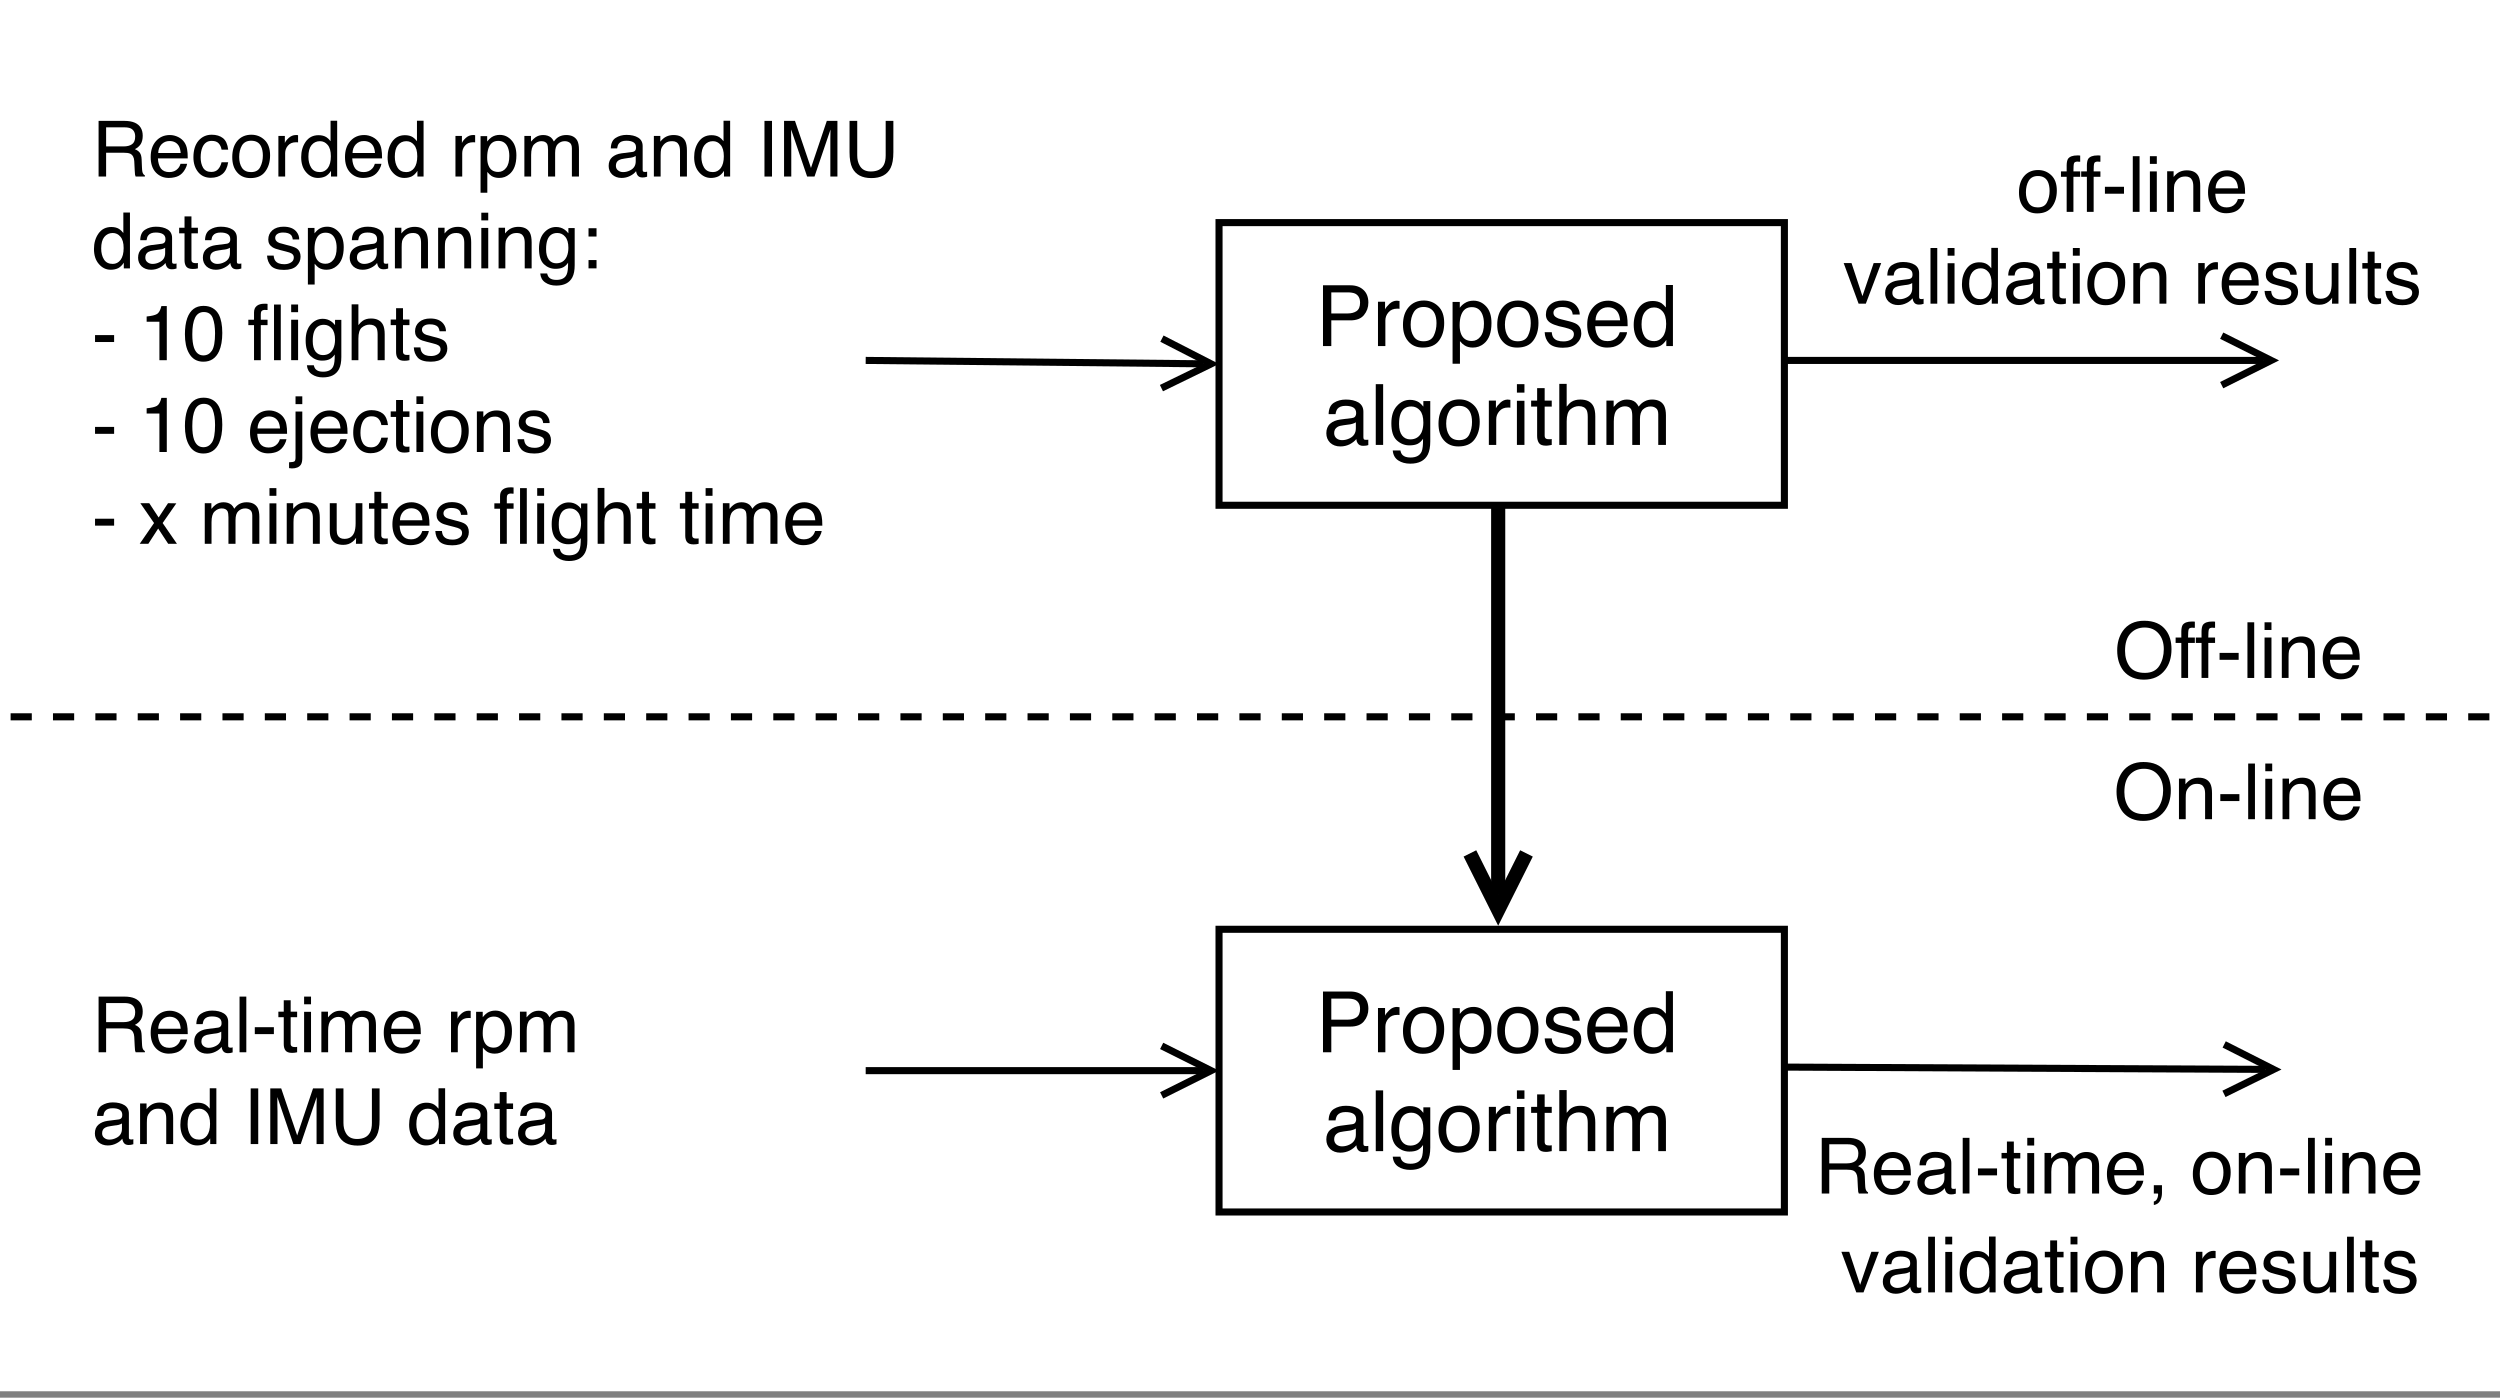 <?xml version="1.0" encoding="UTF-8"?>
<svg xmlns="http://www.w3.org/2000/svg" xmlns:xlink="http://www.w3.org/1999/xlink" width="254pt" height="142pt" viewBox="0 0 254 142" version="1.1">
<rect x="0" y="0" width="254" height="142" fill="#808080" stroke="none"/>
<defs>
<g>
<symbol overflow="visible" id="glyph0-0">
<path style="stroke:none;" d="M 0.25 0 L 0.25 -5.656 L 4.75 -5.656 L 4.75 0 Z M 4.031 -0.703 L 4.031 -4.953 L 0.969 -4.953 L 0.969 -0.703 Z M 4.031 -0.703 "/>
</symbol>
<symbol overflow="visible" id="glyph0-1">
<path style="stroke:none;" d="M 3.047 -5.812 C 4.047 -5.812 4.785 -5.488 5.266 -4.844 C 5.641 -4.344 5.828 -3.703 5.828 -2.922 C 5.828 -2.078 5.613 -1.379 5.188 -0.828 C 4.676 -0.16 3.957 0.172 3.031 0.172 C 2.156 0.172 1.469 -0.117 0.969 -0.703 C 0.531 -1.254 0.312 -1.953 0.312 -2.797 C 0.312 -3.566 0.5 -4.223 0.875 -4.766 C 1.363 -5.461 2.086 -5.812 3.047 -5.812 Z M 3.125 -0.516 C 3.801 -0.516 4.289 -0.754 4.594 -1.234 C 4.895 -1.723 5.047 -2.285 5.047 -2.922 C 5.047 -3.586 4.867 -4.117 4.516 -4.516 C 4.172 -4.922 3.695 -5.125 3.094 -5.125 C 2.508 -5.125 2.031 -4.922 1.656 -4.516 C 1.289 -4.117 1.109 -3.531 1.109 -2.75 C 1.109 -2.125 1.266 -1.594 1.578 -1.156 C 1.891 -0.727 2.406 -0.516 3.125 -0.516 Z M 3.062 -5.812 Z M 3.062 -5.812 "/>
</symbol>
<symbol overflow="visible" id="glyph0-2">
<path style="stroke:none;" d="M 0.516 -4.125 L 1.172 -4.125 L 1.172 -3.547 C 1.359 -3.785 1.562 -3.957 1.781 -4.062 C 2 -4.164 2.242 -4.219 2.516 -4.219 C 3.098 -4.219 3.492 -4.016 3.703 -3.609 C 3.816 -3.379 3.875 -3.055 3.875 -2.641 L 3.875 0 L 3.172 0 L 3.172 -2.594 C 3.172 -2.852 3.133 -3.055 3.062 -3.203 C 2.938 -3.461 2.711 -3.594 2.391 -3.594 C 2.223 -3.594 2.086 -3.578 1.984 -3.547 C 1.785 -3.484 1.617 -3.367 1.484 -3.203 C 1.367 -3.066 1.289 -2.926 1.25 -2.781 C 1.219 -2.633 1.203 -2.426 1.203 -2.156 L 1.203 0 L 0.516 0 Z M 2.141 -4.234 Z M 2.141 -4.234 "/>
</symbol>
<symbol overflow="visible" id="glyph0-3">
<path style="stroke:none;" d="M 0.328 -2.547 L 2.266 -2.547 L 2.266 -1.844 L 0.328 -1.844 Z M 0.328 -2.547 "/>
</symbol>
<symbol overflow="visible" id="glyph0-4">
<path style="stroke:none;" d="M 0.531 -5.656 L 1.219 -5.656 L 1.219 0 L 0.531 0 Z M 0.531 -5.656 "/>
</symbol>
<symbol overflow="visible" id="glyph0-5">
<path style="stroke:none;" d="M 0.516 -4.109 L 1.219 -4.109 L 1.219 0 L 0.516 0 Z M 0.516 -5.656 L 1.219 -5.656 L 1.219 -4.875 L 0.516 -4.875 Z M 0.516 -5.656 "/>
</symbol>
<symbol overflow="visible" id="glyph0-6">
<path style="stroke:none;" d="M 2.234 -4.219 C 2.523 -4.219 2.805 -4.148 3.078 -4.016 C 3.348 -3.879 3.555 -3.703 3.703 -3.484 C 3.848 -3.273 3.941 -3.031 3.984 -2.75 C 4.023 -2.562 4.047 -2.258 4.047 -1.844 L 1.016 -1.844 C 1.035 -1.426 1.133 -1.086 1.312 -0.828 C 1.5 -0.578 1.785 -0.453 2.172 -0.453 C 2.535 -0.453 2.828 -0.57 3.047 -0.812 C 3.172 -0.945 3.258 -1.109 3.312 -1.297 L 3.984 -1.297 C 3.961 -1.141 3.898 -0.969 3.797 -0.781 C 3.703 -0.602 3.594 -0.453 3.469 -0.328 C 3.258 -0.117 3 0.016 2.688 0.078 C 2.52 0.117 2.332 0.141 2.125 0.141 C 1.602 0.141 1.164 -0.039 0.812 -0.406 C 0.457 -0.781 0.281 -1.305 0.281 -1.984 C 0.281 -2.648 0.457 -3.188 0.812 -3.594 C 1.176 -4.008 1.648 -4.219 2.234 -4.219 Z M 3.328 -2.391 C 3.305 -2.691 3.242 -2.93 3.141 -3.109 C 2.941 -3.441 2.625 -3.609 2.188 -3.609 C 1.863 -3.609 1.594 -3.492 1.375 -3.266 C 1.164 -3.035 1.055 -2.742 1.047 -2.391 Z M 2.156 -4.234 Z M 2.156 -4.234 "/>
</symbol>
<symbol overflow="visible" id="glyph0-7">
<path style="stroke:none;" d="M 0.688 -4.75 C 0.695 -5.039 0.742 -5.254 0.828 -5.391 C 0.992 -5.617 1.305 -5.734 1.766 -5.734 C 1.805 -5.734 1.848 -5.734 1.891 -5.734 C 1.941 -5.734 2 -5.727 2.062 -5.719 L 2.062 -5.094 C 1.988 -5.094 1.938 -5.094 1.906 -5.094 C 1.875 -5.102 1.844 -5.109 1.812 -5.109 C 1.602 -5.109 1.477 -5.051 1.438 -4.938 C 1.395 -4.832 1.375 -4.555 1.375 -4.109 L 2.062 -4.109 L 2.062 -3.562 L 1.375 -3.562 L 1.375 0 L 0.688 0 L 0.688 -3.562 L 0.109 -3.562 L 0.109 -4.109 L 0.688 -4.109 Z M 0.688 -4.75 "/>
</symbol>
<symbol overflow="visible" id="glyph0-8">
<path style="stroke:none;" d="M 3.234 -3.062 C 3.586 -3.062 3.867 -3.133 4.078 -3.281 C 4.297 -3.426 4.406 -3.688 4.406 -4.062 C 4.406 -4.469 4.254 -4.742 3.953 -4.891 C 3.797 -4.961 3.586 -5 3.328 -5 L 1.453 -5 L 1.453 -3.062 Z M 0.688 -5.656 L 3.312 -5.656 C 3.738 -5.656 4.094 -5.594 4.375 -5.469 C 4.906 -5.227 5.172 -4.785 5.172 -4.141 C 5.172 -3.797 5.102 -3.516 4.969 -3.297 C 4.832 -3.086 4.633 -2.914 4.375 -2.781 C 4.602 -2.688 4.77 -2.566 4.875 -2.422 C 4.988 -2.273 5.051 -2.039 5.062 -1.719 L 5.094 -0.953 C 5.102 -0.734 5.117 -0.57 5.141 -0.469 C 5.191 -0.289 5.273 -0.176 5.391 -0.125 L 5.391 0 L 4.453 0 C 4.43 -0.051 4.41 -0.113 4.391 -0.188 C 4.379 -0.258 4.367 -0.41 4.359 -0.641 L 4.312 -1.578 C 4.289 -1.953 4.148 -2.203 3.891 -2.328 C 3.742 -2.391 3.516 -2.422 3.203 -2.422 L 1.453 -2.422 L 1.453 0 L 0.688 0 Z M 0.688 -5.656 "/>
</symbol>
<symbol overflow="visible" id="glyph0-9">
<path style="stroke:none;" d="M 2.094 -4.25 C 2.562 -4.25 2.941 -4.133 3.234 -3.906 C 3.523 -3.676 3.703 -3.285 3.766 -2.734 L 3.094 -2.734 C 3.051 -2.992 2.953 -3.207 2.797 -3.375 C 2.648 -3.539 2.414 -3.625 2.094 -3.625 C 1.656 -3.625 1.344 -3.41 1.156 -2.984 C 1.031 -2.703 0.969 -2.352 0.969 -1.938 C 0.969 -1.531 1.051 -1.18 1.219 -0.891 C 1.395 -0.609 1.672 -0.469 2.047 -0.469 C 2.336 -0.469 2.566 -0.555 2.734 -0.734 C 2.898 -0.91 3.02 -1.148 3.094 -1.453 L 3.766 -1.453 C 3.68 -0.91 3.484 -0.508 3.172 -0.25 C 2.867 0 2.477 0.125 2 0.125 C 1.457 0.125 1.023 -0.07 0.703 -0.469 C 0.391 -0.863 0.234 -1.359 0.234 -1.953 C 0.234 -2.672 0.406 -3.234 0.75 -3.641 C 1.102 -4.047 1.551 -4.25 2.094 -4.25 Z M 1.984 -4.234 Z M 1.984 -4.234 "/>
</symbol>
<symbol overflow="visible" id="glyph0-10">
<path style="stroke:none;" d="M 2.141 -0.453 C 2.598 -0.453 2.91 -0.625 3.078 -0.969 C 3.254 -1.312 3.344 -1.695 3.344 -2.125 C 3.344 -2.508 3.281 -2.828 3.156 -3.078 C 2.969 -3.453 2.633 -3.641 2.156 -3.641 C 1.727 -3.641 1.414 -3.477 1.219 -3.156 C 1.031 -2.832 0.938 -2.441 0.938 -1.984 C 0.938 -1.547 1.031 -1.18 1.219 -0.891 C 1.414 -0.598 1.723 -0.453 2.141 -0.453 Z M 2.172 -4.25 C 2.703 -4.25 3.148 -4.07 3.516 -3.719 C 3.891 -3.363 4.078 -2.844 4.078 -2.156 C 4.078 -1.488 3.91 -0.938 3.578 -0.5 C 3.254 -0.062 2.754 0.156 2.078 0.156 C 1.516 0.156 1.066 -0.035 0.734 -0.422 C 0.398 -0.805 0.234 -1.32 0.234 -1.969 C 0.234 -2.664 0.406 -3.219 0.75 -3.625 C 1.102 -4.039 1.578 -4.25 2.172 -4.25 Z M 2.156 -4.234 Z M 2.156 -4.234 "/>
</symbol>
<symbol overflow="visible" id="glyph0-11">
<path style="stroke:none;" d="M 0.531 -4.125 L 1.188 -4.125 L 1.188 -3.406 C 1.238 -3.551 1.367 -3.723 1.578 -3.922 C 1.797 -4.117 2.039 -4.219 2.312 -4.219 C 2.32 -4.219 2.344 -4.219 2.375 -4.219 C 2.406 -4.219 2.457 -4.211 2.531 -4.203 L 2.531 -3.469 C 2.488 -3.477 2.453 -3.484 2.422 -3.484 C 2.391 -3.484 2.352 -3.484 2.312 -3.484 C 1.957 -3.484 1.688 -3.367 1.5 -3.141 C 1.312 -2.922 1.219 -2.664 1.219 -2.375 L 1.219 0 L 0.531 0 Z M 0.531 -4.125 "/>
</symbol>
<symbol overflow="visible" id="glyph0-12">
<path style="stroke:none;" d="M 0.953 -2.016 C 0.953 -1.578 1.047 -1.207 1.234 -0.906 C 1.422 -0.602 1.719 -0.453 2.125 -0.453 C 2.445 -0.453 2.711 -0.586 2.922 -0.859 C 3.129 -1.141 3.234 -1.539 3.234 -2.062 C 3.234 -2.582 3.125 -2.969 2.906 -3.219 C 2.695 -3.469 2.438 -3.594 2.125 -3.594 C 1.77 -3.594 1.484 -3.457 1.266 -3.188 C 1.055 -2.926 0.953 -2.535 0.953 -2.016 Z M 1.984 -4.203 C 2.305 -4.203 2.57 -4.133 2.781 -4 C 2.906 -3.926 3.047 -3.789 3.203 -3.594 L 3.203 -5.672 L 3.875 -5.672 L 3.875 0 L 3.25 0 L 3.25 -0.578 C 3.082 -0.316 2.891 -0.129 2.672 -0.016 C 2.453 0.086 2.203 0.141 1.922 0.141 C 1.453 0.141 1.051 -0.051 0.719 -0.438 C 0.383 -0.82 0.219 -1.332 0.219 -1.969 C 0.219 -2.57 0.367 -3.094 0.672 -3.531 C 0.984 -3.977 1.422 -4.203 1.984 -4.203 Z M 1.984 -4.203 "/>
</symbol>
<symbol overflow="visible" id="glyph0-13">
<path style="stroke:none;" d=""/>
</symbol>
<symbol overflow="visible" id="glyph0-14">
<path style="stroke:none;" d="M 2.25 -0.469 C 2.57 -0.469 2.836 -0.602 3.047 -0.875 C 3.266 -1.145 3.375 -1.551 3.375 -2.094 C 3.375 -2.414 3.328 -2.695 3.234 -2.938 C 3.055 -3.395 2.727 -3.625 2.25 -3.625 C 1.77 -3.625 1.441 -3.379 1.266 -2.891 C 1.172 -2.641 1.125 -2.316 1.125 -1.922 C 1.125 -1.598 1.172 -1.328 1.266 -1.109 C 1.441 -0.68 1.77 -0.469 2.25 -0.469 Z M 0.453 -4.109 L 1.125 -4.109 L 1.125 -3.562 C 1.27 -3.75 1.422 -3.895 1.578 -4 C 1.816 -4.156 2.094 -4.234 2.406 -4.234 C 2.875 -4.234 3.27 -4.051 3.594 -3.688 C 3.926 -3.332 4.094 -2.82 4.094 -2.156 C 4.094 -1.258 3.852 -0.617 3.375 -0.234 C 3.082 0.016 2.738 0.141 2.344 0.141 C 2.031 0.141 1.77 0.07 1.562 -0.062 C 1.438 -0.145 1.297 -0.281 1.141 -0.469 L 1.141 1.641 L 0.453 1.641 Z M 0.453 -4.109 "/>
</symbol>
<symbol overflow="visible" id="glyph0-15">
<path style="stroke:none;" d="M 0.516 -4.125 L 1.188 -4.125 L 1.188 -3.547 C 1.352 -3.742 1.504 -3.891 1.641 -3.984 C 1.867 -4.141 2.129 -4.219 2.422 -4.219 C 2.742 -4.219 3.008 -4.133 3.219 -3.969 C 3.32 -3.883 3.422 -3.75 3.516 -3.562 C 3.672 -3.789 3.852 -3.957 4.062 -4.062 C 4.27 -4.164 4.504 -4.219 4.766 -4.219 C 5.316 -4.219 5.695 -4.02 5.906 -3.625 C 6.008 -3.406 6.062 -3.113 6.062 -2.75 L 6.062 0 L 5.344 0 L 5.344 -2.859 C 5.344 -3.141 5.27 -3.332 5.125 -3.438 C 4.988 -3.539 4.82 -3.594 4.625 -3.594 C 4.352 -3.594 4.117 -3.5 3.922 -3.312 C 3.734 -3.133 3.641 -2.832 3.641 -2.406 L 3.641 0 L 2.922 0 L 2.922 -2.688 C 2.922 -2.969 2.891 -3.176 2.828 -3.312 C 2.723 -3.5 2.523 -3.594 2.234 -3.594 C 1.973 -3.594 1.734 -3.488 1.516 -3.281 C 1.305 -3.082 1.203 -2.719 1.203 -2.188 L 1.203 0 L 0.516 0 Z M 0.516 -4.125 "/>
</symbol>
<symbol overflow="visible" id="glyph0-16">
<path style="stroke:none;" d="M 1.047 -1.094 C 1.047 -0.895 1.117 -0.738 1.266 -0.625 C 1.41 -0.508 1.582 -0.453 1.781 -0.453 C 2.02 -0.453 2.254 -0.508 2.484 -0.625 C 2.867 -0.812 3.062 -1.117 3.062 -1.547 L 3.062 -2.094 C 2.977 -2.039 2.867 -1.992 2.734 -1.953 C 2.598 -1.922 2.469 -1.898 2.344 -1.891 L 1.922 -1.828 C 1.672 -1.797 1.484 -1.742 1.359 -1.672 C 1.148 -1.555 1.047 -1.363 1.047 -1.094 Z M 2.719 -2.5 C 2.875 -2.52 2.984 -2.586 3.047 -2.703 C 3.078 -2.766 3.094 -2.852 3.094 -2.969 C 3.094 -3.207 3.004 -3.379 2.828 -3.484 C 2.66 -3.586 2.422 -3.641 2.109 -3.641 C 1.742 -3.641 1.488 -3.539 1.344 -3.344 C 1.258 -3.238 1.203 -3.078 1.172 -2.859 L 0.531 -2.859 C 0.539 -3.367 0.703 -3.723 1.016 -3.922 C 1.336 -4.129 1.707 -4.234 2.125 -4.234 C 2.613 -4.234 3.008 -4.141 3.312 -3.953 C 3.613 -3.766 3.766 -3.477 3.766 -3.094 L 3.766 -0.703 C 3.766 -0.629 3.773 -0.57 3.797 -0.531 C 3.828 -0.488 3.891 -0.469 3.984 -0.469 C 4.016 -0.469 4.051 -0.469 4.094 -0.469 C 4.133 -0.477 4.176 -0.488 4.219 -0.5 L 4.219 0.016 C 4.113 0.047 4.031 0.066 3.969 0.078 C 3.914 0.086 3.836 0.094 3.734 0.094 C 3.492 0.094 3.32 0.004 3.219 -0.172 C 3.164 -0.254 3.125 -0.379 3.094 -0.547 C 2.957 -0.359 2.754 -0.195 2.484 -0.062 C 2.223 0.07 1.938 0.141 1.625 0.141 C 1.238 0.141 0.922 0.023 0.672 -0.203 C 0.43 -0.441 0.312 -0.734 0.312 -1.078 C 0.312 -1.461 0.43 -1.758 0.672 -1.969 C 0.91 -2.176 1.223 -2.305 1.609 -2.359 Z M 2.141 -4.234 Z M 2.141 -4.234 "/>
</symbol>
<symbol overflow="visible" id="glyph0-17">
<path style="stroke:none;" d="M 0.781 -5.656 L 1.547 -5.656 L 1.547 0 L 0.781 0 Z M 0.781 -5.656 "/>
</symbol>
<symbol overflow="visible" id="glyph0-18">
<path style="stroke:none;" d="M 0.578 -5.656 L 1.688 -5.656 L 3.312 -0.875 L 4.922 -5.656 L 6 -5.656 L 6 0 L 5.281 0 L 5.281 -3.344 C 5.281 -3.457 5.281 -3.645 5.281 -3.906 C 5.289 -4.176 5.297 -4.469 5.297 -4.781 L 3.672 0 L 2.922 0 L 1.297 -4.781 L 1.297 -4.594 C 1.297 -4.457 1.297 -4.25 1.297 -3.969 C 1.305 -3.688 1.312 -3.477 1.312 -3.344 L 1.312 0 L 0.578 0 Z M 0.578 -5.656 "/>
</symbol>
<symbol overflow="visible" id="glyph0-19">
<path style="stroke:none;" d="M 1.438 -5.656 L 1.438 -2.156 C 1.438 -1.75 1.516 -1.41 1.672 -1.141 C 1.891 -0.723 2.27 -0.516 2.812 -0.516 C 3.469 -0.516 3.91 -0.738 4.141 -1.188 C 4.266 -1.426 4.328 -1.75 4.328 -2.156 L 4.328 -5.656 L 5.109 -5.656 L 5.109 -2.484 C 5.109 -1.785 5.016 -1.25 4.828 -0.875 C 4.484 -0.188 3.832 0.156 2.875 0.156 C 1.926 0.156 1.281 -0.188 0.938 -0.875 C 0.75 -1.25 0.656 -1.785 0.656 -2.484 L 0.656 -5.656 Z M 2.891 -5.656 Z M 2.891 -5.656 "/>
</symbol>
<symbol overflow="visible" id="glyph0-20">
<path style="stroke:none;" d="M 0.641 -5.281 L 1.344 -5.281 L 1.344 -4.125 L 2 -4.125 L 2 -3.562 L 1.344 -3.562 L 1.344 -0.859 C 1.344 -0.723 1.395 -0.629 1.5 -0.578 C 1.551 -0.547 1.641 -0.531 1.766 -0.531 C 1.797 -0.531 1.832 -0.531 1.875 -0.531 C 1.914 -0.539 1.957 -0.547 2 -0.547 L 2 0 C 1.926 0.02 1.844 0.035 1.75 0.047 C 1.664 0.055 1.578 0.062 1.484 0.062 C 1.16 0.062 0.938 -0.02 0.812 -0.188 C 0.695 -0.352 0.641 -0.566 0.641 -0.828 L 0.641 -3.562 L 0.094 -3.562 L 0.094 -4.125 L 0.641 -4.125 Z M 0.641 -5.281 "/>
</symbol>
<symbol overflow="visible" id="glyph0-21">
<path style="stroke:none;" d="M 0.922 -1.297 C 0.941 -1.066 1 -0.891 1.094 -0.766 C 1.27 -0.535 1.57 -0.422 2 -0.422 C 2.258 -0.422 2.484 -0.477 2.672 -0.594 C 2.867 -0.707 2.969 -0.879 2.969 -1.109 C 2.969 -1.285 2.891 -1.422 2.734 -1.516 C 2.641 -1.578 2.441 -1.645 2.141 -1.719 L 1.594 -1.859 C 1.238 -1.941 0.977 -2.035 0.812 -2.141 C 0.52 -2.328 0.375 -2.586 0.375 -2.922 C 0.375 -3.316 0.516 -3.633 0.797 -3.875 C 1.078 -4.113 1.453 -4.234 1.922 -4.234 C 2.547 -4.234 2.992 -4.051 3.266 -3.688 C 3.441 -3.457 3.523 -3.207 3.516 -2.938 L 2.859 -2.938 C 2.848 -3.094 2.797 -3.238 2.703 -3.375 C 2.547 -3.551 2.27 -3.641 1.875 -3.641 C 1.613 -3.641 1.414 -3.586 1.281 -3.484 C 1.145 -3.391 1.078 -3.258 1.078 -3.094 C 1.078 -2.914 1.164 -2.77 1.344 -2.656 C 1.445 -2.594 1.598 -2.539 1.797 -2.5 L 2.25 -2.375 C 2.75 -2.258 3.082 -2.145 3.25 -2.031 C 3.52 -1.852 3.656 -1.57 3.656 -1.188 C 3.656 -0.82 3.516 -0.504 3.234 -0.234 C 2.961 0.023 2.539 0.156 1.969 0.156 C 1.352 0.156 0.914 0.02 0.656 -0.25 C 0.406 -0.531 0.27 -0.879 0.25 -1.297 Z M 1.953 -4.234 Z M 1.953 -4.234 "/>
</symbol>
<symbol overflow="visible" id="glyph0-22">
<path style="stroke:none;" d="M 1.969 -4.203 C 2.289 -4.203 2.57 -4.117 2.812 -3.953 C 2.945 -3.867 3.082 -3.738 3.219 -3.562 L 3.219 -4.094 L 3.859 -4.094 L 3.859 -0.328 C 3.859 0.191 3.781 0.602 3.625 0.906 C 3.332 1.469 2.785 1.75 1.984 1.75 C 1.547 1.75 1.176 1.645 0.875 1.438 C 0.57 1.238 0.398 0.93 0.359 0.516 L 1.062 0.516 C 1.102 0.703 1.172 0.844 1.266 0.938 C 1.422 1.094 1.664 1.172 2 1.172 C 2.539 1.172 2.891 0.984 3.047 0.609 C 3.148 0.391 3.195 -0.004 3.188 -0.578 C 3.051 -0.367 2.883 -0.211 2.688 -0.109 C 2.488 -0.004 2.227 0.047 1.906 0.047 C 1.457 0.047 1.066 -0.109 0.734 -0.422 C 0.398 -0.742 0.234 -1.27 0.234 -2 C 0.234 -2.688 0.398 -3.223 0.734 -3.609 C 1.078 -4.004 1.488 -4.203 1.969 -4.203 Z M 3.219 -2.078 C 3.219 -2.586 3.109 -2.969 2.891 -3.219 C 2.68 -3.469 2.414 -3.594 2.094 -3.594 C 1.602 -3.594 1.27 -3.363 1.094 -2.906 C 1 -2.656 0.953 -2.332 0.953 -1.938 C 0.953 -1.477 1.047 -1.125 1.234 -0.875 C 1.422 -0.633 1.672 -0.516 1.984 -0.516 C 2.484 -0.516 2.836 -0.738 3.047 -1.188 C 3.16 -1.445 3.219 -1.742 3.219 -2.078 Z M 2.047 -4.234 Z M 2.047 -4.234 "/>
</symbol>
<symbol overflow="visible" id="glyph0-23">
<path style="stroke:none;" d="M 0.875 -4.078 L 1.688 -4.078 L 1.688 -3.234 L 0.875 -3.234 Z M 0.875 -0.844 L 1.688 -0.844 L 1.688 0 L 0.875 0 Z M 0.875 -0.844 "/>
</symbol>
<symbol overflow="visible" id="glyph0-24">
<path style="stroke:none;" d="M 0.75 -3.906 L 0.75 -4.438 C 1.25 -4.488 1.598 -4.57 1.797 -4.688 C 1.992 -4.801 2.145 -5.07 2.25 -5.5 L 2.797 -5.5 L 2.797 0 L 2.047 0 L 2.047 -3.906 Z M 0.75 -3.906 "/>
</symbol>
<symbol overflow="visible" id="glyph0-25">
<path style="stroke:none;" d="M 2.141 -5.516 C 2.848 -5.516 3.363 -5.223 3.688 -4.641 C 3.926 -4.18 4.047 -3.555 4.047 -2.766 C 4.047 -2.016 3.938 -1.395 3.719 -0.906 C 3.395 -0.195 2.863 0.156 2.125 0.156 C 1.469 0.156 0.977 -0.133 0.656 -0.719 C 0.383 -1.195 0.25 -1.836 0.25 -2.641 C 0.25 -3.273 0.328 -3.816 0.484 -4.266 C 0.785 -5.098 1.336 -5.516 2.141 -5.516 Z M 2.125 -0.484 C 2.488 -0.484 2.773 -0.641 2.984 -0.953 C 3.203 -1.273 3.312 -1.867 3.312 -2.734 C 3.312 -3.359 3.234 -3.875 3.078 -4.281 C 2.922 -4.688 2.617 -4.891 2.172 -4.891 C 1.766 -4.891 1.469 -4.695 1.281 -4.312 C 1.094 -3.926 1 -3.363 1 -2.625 C 1 -2.062 1.055 -1.609 1.172 -1.266 C 1.359 -0.742 1.676 -0.484 2.125 -0.484 Z M 2.125 -0.484 "/>
</symbol>
<symbol overflow="visible" id="glyph0-26">
<path style="stroke:none;" d="M 3.406 0 L 2.719 0 L 2.719 -5.656 L 3.406 -5.656 Z M 1.375 0 L 0.688 0 L 0.688 -3.562 L 0.109 -3.562 L 0.109 -4.109 L 0.688 -4.109 L 0.688 -4.844 C 0.688 -5.145 0.781 -5.367 0.969 -5.516 C 1.156 -5.66 1.406 -5.734 1.719 -5.734 C 1.781 -5.734 1.836 -5.734 1.891 -5.734 C 1.941 -5.734 2 -5.727 2.062 -5.719 L 2.062 -5.094 C 1.988 -5.094 1.938 -5.094 1.906 -5.094 C 1.875 -5.102 1.844 -5.109 1.812 -5.109 C 1.613 -5.109 1.484 -5.051 1.422 -4.938 C 1.391 -4.875 1.375 -4.77 1.375 -4.625 L 1.375 -4.109 L 2.062 -4.109 L 2.062 -3.562 L 1.375 -3.562 Z M 1.375 0 "/>
</symbol>
<symbol overflow="visible" id="glyph0-27">
<path style="stroke:none;" d="M 0.516 -5.672 L 1.203 -5.672 L 1.203 -3.562 C 1.367 -3.77 1.516 -3.914 1.641 -4 C 1.867 -4.156 2.148 -4.234 2.484 -4.234 C 3.078 -4.234 3.484 -4.02 3.703 -3.594 C 3.816 -3.363 3.875 -3.047 3.875 -2.641 L 3.875 0 L 3.156 0 L 3.156 -2.594 C 3.156 -2.906 3.117 -3.129 3.047 -3.266 C 2.922 -3.492 2.68 -3.609 2.328 -3.609 C 2.047 -3.609 1.785 -3.508 1.547 -3.312 C 1.316 -3.113 1.203 -2.738 1.203 -2.188 L 1.203 0 L 0.516 0 Z M 0.516 -5.672 "/>
</symbol>
<symbol overflow="visible" id="glyph0-28">
<path style="stroke:none;" d="M 1.203 -4.859 L 0.516 -4.859 L 0.516 -5.656 L 1.203 -5.656 Z M -0.141 1.047 C 0.16 1.035 0.344 1.004 0.406 0.953 C 0.477 0.91 0.516 0.773 0.516 0.547 L 0.516 -4.109 L 1.203 -4.109 L 1.203 0.609 C 1.203 0.91 1.156 1.133 1.062 1.281 C 0.895 1.539 0.586 1.672 0.141 1.672 C 0.098 1.672 0.055 1.664 0.016 1.656 C -0.016 1.656 -0.066 1.648 -0.141 1.641 Z M -0.141 1.047 "/>
</symbol>
<symbol overflow="visible" id="glyph0-29">
<path style="stroke:none;" d="M 0.109 -4.125 L 1.016 -4.125 L 1.969 -2.672 L 2.922 -4.125 L 3.766 -4.109 L 2.375 -2.109 L 3.828 0 L 2.938 0 L 1.922 -1.547 L 0.922 0 L 0.047 0 L 1.5 -2.109 Z M 0.109 -4.125 "/>
</symbol>
<symbol overflow="visible" id="glyph0-30">
<path style="stroke:none;" d="M 1.203 -4.125 L 1.203 -1.391 C 1.203 -1.18 1.234 -1.008 1.297 -0.875 C 1.422 -0.625 1.648 -0.5 1.984 -0.5 C 2.473 -0.5 2.805 -0.711 2.984 -1.141 C 3.078 -1.379 3.125 -1.695 3.125 -2.094 L 3.125 -4.125 L 3.812 -4.125 L 3.812 0 L 3.156 0 L 3.172 -0.609 C 3.078 -0.453 2.961 -0.32 2.828 -0.219 C 2.566 0 2.25 0.109 1.875 0.109 C 1.281 0.109 0.879 -0.086 0.672 -0.484 C 0.555 -0.691 0.5 -0.973 0.5 -1.328 L 0.5 -4.125 Z M 2.156 -4.234 Z M 2.156 -4.234 "/>
</symbol>
<symbol overflow="visible" id="glyph0-31">
<path style="stroke:none;" d="M 0.844 -4.125 L 1.953 -0.766 L 3.094 -4.125 L 3.859 -4.125 L 2.297 0 L 1.562 0 L 0.047 -4.125 Z M 0.844 -4.125 "/>
</symbol>
<symbol overflow="visible" id="glyph0-32">
<path style="stroke:none;" d="M 0.656 0.812 C 0.832 0.781 0.957 0.656 1.031 0.438 C 1.07 0.32 1.094 0.207 1.094 0.094 C 1.094 0.07 1.086 0.055 1.078 0.047 C 1.078 0.035 1.078 0.02 1.078 0 L 0.656 0 L 0.656 -0.844 L 1.484 -0.844 L 1.484 -0.062 C 1.484 0.238 1.422 0.504 1.297 0.734 C 1.172 0.973 0.957 1.117 0.656 1.172 Z M 0.656 0.812 "/>
</symbol>
<symbol overflow="visible" id="glyph1-0">
<path style="stroke:none;" d="M 0.281 0 L 0.281 -6.172 L 5.172 -6.172 L 5.172 0 Z M 4.406 -0.781 L 4.406 -5.406 L 1.047 -5.406 L 1.047 -0.781 Z M 4.406 -0.781 "/>
</symbol>
<symbol overflow="visible" id="glyph1-1">
<path style="stroke:none;" d="M 0.734 -6.172 L 3.516 -6.172 C 4.066 -6.172 4.508 -6.016 4.844 -5.703 C 5.176 -5.398 5.344 -4.969 5.344 -4.406 C 5.344 -3.926 5.191 -3.504 4.891 -3.141 C 4.598 -2.785 4.141 -2.609 3.516 -2.609 L 1.578 -2.609 L 1.578 0 L 0.734 0 Z M 4.5 -4.406 C 4.5 -4.852 4.332 -5.16 4 -5.328 C 3.812 -5.41 3.555 -5.453 3.234 -5.453 L 1.578 -5.453 L 1.578 -3.312 L 3.234 -3.312 C 3.609 -3.312 3.91 -3.391 4.141 -3.547 C 4.379 -3.711 4.5 -4 4.5 -4.406 Z M 4.5 -4.406 "/>
</symbol>
<symbol overflow="visible" id="glyph1-2">
<path style="stroke:none;" d="M 0.578 -4.5 L 1.297 -4.5 L 1.297 -3.719 C 1.359 -3.875 1.504 -4.062 1.734 -4.281 C 1.961 -4.5 2.223 -4.609 2.516 -4.609 C 2.535 -4.609 2.562 -4.602 2.594 -4.594 C 2.625 -4.594 2.68 -4.586 2.766 -4.578 L 2.766 -3.781 C 2.723 -3.789 2.68 -3.797 2.641 -3.797 C 2.598 -3.797 2.555 -3.797 2.516 -3.797 C 2.141 -3.797 1.848 -3.672 1.641 -3.422 C 1.43 -3.18 1.328 -2.906 1.328 -2.594 L 1.328 0 L 0.578 0 Z M 0.578 -4.5 "/>
</symbol>
<symbol overflow="visible" id="glyph1-3">
<path style="stroke:none;" d="M 2.344 -0.484 C 2.844 -0.484 3.188 -0.672 3.375 -1.047 C 3.562 -1.43 3.656 -1.859 3.656 -2.328 C 3.656 -2.742 3.586 -3.082 3.453 -3.344 C 3.234 -3.758 2.863 -3.969 2.344 -3.969 C 1.883 -3.969 1.551 -3.789 1.344 -3.438 C 1.133 -3.082 1.031 -2.66 1.031 -2.172 C 1.031 -1.691 1.133 -1.289 1.344 -0.969 C 1.551 -0.645 1.883 -0.484 2.344 -0.484 Z M 2.375 -4.625 C 2.945 -4.625 3.43 -4.43 3.828 -4.047 C 4.234 -3.66 4.438 -3.094 4.438 -2.344 C 4.438 -1.613 4.258 -1.016 3.906 -0.547 C 3.562 -0.078 3.016 0.156 2.266 0.156 C 1.648 0.156 1.16 -0.051 0.797 -0.469 C 0.43 -0.883 0.25 -1.445 0.25 -2.156 C 0.25 -2.906 0.441 -3.504 0.828 -3.953 C 1.211 -4.398 1.727 -4.625 2.375 -4.625 Z M 2.344 -4.609 Z M 2.344 -4.609 "/>
</symbol>
<symbol overflow="visible" id="glyph1-4">
<path style="stroke:none;" d="M 2.453 -0.516 C 2.805 -0.516 3.098 -0.66 3.328 -0.953 C 3.566 -1.242 3.688 -1.688 3.688 -2.281 C 3.688 -2.633 3.633 -2.941 3.531 -3.203 C 3.332 -3.703 2.973 -3.953 2.453 -3.953 C 1.93 -3.953 1.57 -3.688 1.375 -3.156 C 1.27 -2.875 1.219 -2.52 1.219 -2.094 C 1.219 -1.75 1.27 -1.453 1.375 -1.203 C 1.57 -0.742 1.93 -0.516 2.453 -0.516 Z M 0.5 -4.484 L 1.234 -4.484 L 1.234 -3.891 C 1.379 -4.086 1.547 -4.242 1.734 -4.359 C 1.984 -4.523 2.281 -4.609 2.625 -4.609 C 3.133 -4.609 3.566 -4.41 3.922 -4.016 C 4.273 -3.629 4.453 -3.07 4.453 -2.344 C 4.453 -1.363 4.195 -0.664 3.688 -0.25 C 3.363 0.02 2.988 0.156 2.562 0.156 C 2.219 0.156 1.93 0.078 1.703 -0.078 C 1.566 -0.16 1.414 -0.301 1.25 -0.5 L 1.25 1.797 L 0.5 1.797 Z M 0.5 -4.484 "/>
</symbol>
<symbol overflow="visible" id="glyph1-5">
<path style="stroke:none;" d="M 1 -1.406 C 1.02 -1.156 1.082 -0.961 1.188 -0.828 C 1.383 -0.586 1.719 -0.469 2.188 -0.469 C 2.469 -0.469 2.711 -0.523 2.922 -0.641 C 3.141 -0.766 3.25 -0.957 3.25 -1.219 C 3.25 -1.406 3.16 -1.551 2.984 -1.656 C 2.879 -1.719 2.664 -1.789 2.344 -1.875 L 1.734 -2.016 C 1.359 -2.117 1.078 -2.227 0.891 -2.344 C 0.566 -2.539 0.406 -2.82 0.406 -3.188 C 0.406 -3.613 0.555 -3.957 0.859 -4.219 C 1.172 -4.488 1.586 -4.625 2.109 -4.625 C 2.785 -4.625 3.27 -4.422 3.562 -4.016 C 3.75 -3.766 3.844 -3.492 3.844 -3.203 L 3.125 -3.203 C 3.113 -3.379 3.055 -3.535 2.953 -3.672 C 2.773 -3.867 2.473 -3.969 2.047 -3.969 C 1.754 -3.969 1.535 -3.91 1.391 -3.797 C 1.242 -3.691 1.172 -3.551 1.172 -3.375 C 1.172 -3.176 1.27 -3.02 1.469 -2.906 C 1.57 -2.832 1.734 -2.77 1.953 -2.719 L 2.453 -2.594 C 3.004 -2.469 3.367 -2.344 3.547 -2.219 C 3.848 -2.02 4 -1.711 4 -1.297 C 4 -0.898 3.844 -0.555 3.531 -0.266 C 3.227 0.023 2.766 0.172 2.141 0.172 C 1.473 0.172 1 0.02 0.719 -0.281 C 0.445 -0.582 0.301 -0.957 0.281 -1.406 Z M 2.125 -4.609 Z M 2.125 -4.609 "/>
</symbol>
<symbol overflow="visible" id="glyph1-6">
<path style="stroke:none;" d="M 2.438 -4.609 C 2.75 -4.609 3.055 -4.531 3.359 -4.375 C 3.66 -4.227 3.891 -4.035 4.047 -3.797 C 4.191 -3.566 4.289 -3.301 4.344 -3 C 4.383 -2.789 4.406 -2.461 4.406 -2.016 L 1.109 -2.016 C 1.129 -1.555 1.238 -1.188 1.438 -0.906 C 1.633 -0.633 1.945 -0.5 2.375 -0.5 C 2.77 -0.5 3.086 -0.629 3.328 -0.891 C 3.453 -1.035 3.547 -1.207 3.609 -1.406 L 4.344 -1.406 C 4.332 -1.25 4.27 -1.066 4.156 -0.859 C 4.039 -0.66 3.914 -0.492 3.781 -0.359 C 3.551 -0.141 3.27 0.008 2.938 0.094 C 2.75 0.133 2.539 0.156 2.312 0.156 C 1.75 0.156 1.27 -0.047 0.875 -0.453 C 0.488 -0.859 0.297 -1.43 0.297 -2.172 C 0.297 -2.891 0.492 -3.473 0.891 -3.922 C 1.285 -4.379 1.801 -4.609 2.438 -4.609 Z M 3.641 -2.609 C 3.609 -2.941 3.535 -3.203 3.422 -3.391 C 3.211 -3.754 2.867 -3.938 2.391 -3.938 C 2.035 -3.938 1.738 -3.812 1.5 -3.562 C 1.27 -3.312 1.148 -2.992 1.141 -2.609 Z M 2.359 -4.609 Z M 2.359 -4.609 "/>
</symbol>
<symbol overflow="visible" id="glyph1-7">
<path style="stroke:none;" d="M 1.031 -2.203 C 1.031 -1.711 1.129 -1.305 1.328 -0.984 C 1.535 -0.66 1.867 -0.5 2.328 -0.5 C 2.672 -0.5 2.957 -0.648 3.188 -0.953 C 3.414 -1.254 3.531 -1.688 3.531 -2.25 C 3.531 -2.82 3.41 -3.242 3.172 -3.516 C 2.941 -3.785 2.656 -3.922 2.312 -3.922 C 1.938 -3.922 1.629 -3.773 1.391 -3.484 C 1.148 -3.191 1.031 -2.766 1.031 -2.203 Z M 2.172 -4.578 C 2.516 -4.578 2.805 -4.504 3.047 -4.359 C 3.172 -4.273 3.32 -4.129 3.5 -3.922 L 3.5 -6.203 L 4.219 -6.203 L 4.219 0 L 3.547 0 L 3.547 -0.625 C 3.367 -0.344 3.16 -0.141 2.922 -0.016 C 2.68 0.098 2.406 0.156 2.094 0.156 C 1.594 0.156 1.156 -0.051 0.781 -0.469 C 0.414 -0.895 0.234 -1.457 0.234 -2.156 C 0.234 -2.812 0.398 -3.379 0.734 -3.859 C 1.066 -4.336 1.547 -4.578 2.172 -4.578 Z M 2.172 -4.578 "/>
</symbol>
<symbol overflow="visible" id="glyph1-8">
<path style="stroke:none;" d="M 1.141 -1.203 C 1.141 -0.984 1.219 -0.805 1.375 -0.672 C 1.531 -0.547 1.719 -0.484 1.938 -0.484 C 2.207 -0.484 2.469 -0.547 2.719 -0.672 C 3.133 -0.879 3.344 -1.219 3.344 -1.688 L 3.344 -2.297 C 3.25 -2.234 3.129 -2.18 2.984 -2.141 C 2.836 -2.098 2.695 -2.07 2.562 -2.062 L 2.109 -2 C 1.828 -1.969 1.617 -1.91 1.484 -1.828 C 1.254 -1.691 1.141 -1.484 1.141 -1.203 Z M 2.969 -2.734 C 3.145 -2.754 3.258 -2.828 3.312 -2.953 C 3.352 -3.016 3.375 -3.109 3.375 -3.234 C 3.375 -3.492 3.281 -3.68 3.094 -3.797 C 2.906 -3.91 2.641 -3.969 2.297 -3.969 C 1.91 -3.969 1.633 -3.863 1.469 -3.656 C 1.375 -3.531 1.312 -3.352 1.281 -3.125 L 0.578 -3.125 C 0.586 -3.676 0.766 -4.062 1.109 -4.281 C 1.461 -4.5 1.867 -4.609 2.328 -4.609 C 2.848 -4.609 3.273 -4.508 3.609 -4.312 C 3.941 -4.102 4.109 -3.789 4.109 -3.375 L 4.109 -0.781 C 4.109 -0.695 4.125 -0.629 4.156 -0.578 C 4.188 -0.535 4.254 -0.516 4.359 -0.516 C 4.391 -0.516 4.426 -0.516 4.469 -0.516 C 4.508 -0.523 4.555 -0.531 4.609 -0.531 L 4.609 0.016 C 4.484 0.055 4.391 0.078 4.328 0.078 C 4.266 0.086 4.18 0.094 4.078 0.094 C 3.816 0.094 3.629 0 3.516 -0.188 C 3.453 -0.281 3.41 -0.414 3.391 -0.594 C 3.234 -0.395 3.008 -0.219 2.719 -0.062 C 2.426 0.082 2.109 0.156 1.766 0.156 C 1.348 0.156 1.004 0.031 0.734 -0.219 C 0.473 -0.477 0.344 -0.801 0.344 -1.188 C 0.344 -1.602 0.473 -1.926 0.734 -2.156 C 0.992 -2.383 1.336 -2.523 1.766 -2.578 Z M 2.344 -4.609 Z M 2.344 -4.609 "/>
</symbol>
<symbol overflow="visible" id="glyph1-9">
<path style="stroke:none;" d="M 0.578 -6.172 L 1.328 -6.172 L 1.328 0 L 0.578 0 Z M 0.578 -6.172 "/>
</symbol>
<symbol overflow="visible" id="glyph1-10">
<path style="stroke:none;" d="M 2.141 -4.578 C 2.492 -4.578 2.801 -4.492 3.062 -4.328 C 3.207 -4.223 3.352 -4.078 3.5 -3.891 L 3.5 -4.453 L 4.203 -4.453 L 4.203 -0.359 C 4.203 0.203 4.117 0.648 3.953 0.984 C 3.641 1.598 3.047 1.906 2.172 1.906 C 1.691 1.906 1.285 1.797 0.953 1.578 C 0.617 1.359 0.43 1.02 0.391 0.562 L 1.172 0.562 C 1.203 0.758 1.273 0.914 1.391 1.031 C 1.555 1.195 1.82 1.281 2.188 1.281 C 2.77 1.281 3.148 1.078 3.328 0.672 C 3.43 0.422 3.477 -0.008 3.469 -0.625 C 3.32 -0.395 3.141 -0.223 2.922 -0.109 C 2.711 -0.004 2.43 0.047 2.078 0.047 C 1.598 0.047 1.172 -0.125 0.797 -0.469 C 0.43 -0.812 0.25 -1.383 0.25 -2.188 C 0.25 -2.938 0.43 -3.52 0.797 -3.938 C 1.172 -4.363 1.617 -4.578 2.141 -4.578 Z M 3.5 -2.266 C 3.5 -2.828 3.383 -3.238 3.156 -3.5 C 2.926 -3.77 2.633 -3.906 2.281 -3.906 C 1.75 -3.906 1.383 -3.66 1.188 -3.172 C 1.082 -2.898 1.031 -2.551 1.031 -2.125 C 1.031 -1.613 1.133 -1.223 1.344 -0.953 C 1.551 -0.691 1.828 -0.562 2.172 -0.562 C 2.711 -0.562 3.098 -0.805 3.328 -1.297 C 3.441 -1.578 3.5 -1.898 3.5 -2.266 Z M 2.234 -4.609 Z M 2.234 -4.609 "/>
</symbol>
<symbol overflow="visible" id="glyph1-11">
<path style="stroke:none;" d="M 0.562 -4.484 L 1.328 -4.484 L 1.328 0 L 0.562 0 Z M 0.562 -6.172 L 1.328 -6.172 L 1.328 -5.312 L 0.562 -5.312 Z M 0.562 -6.172 "/>
</symbol>
<symbol overflow="visible" id="glyph1-12">
<path style="stroke:none;" d="M 0.703 -5.766 L 1.469 -5.766 L 1.469 -4.5 L 2.188 -4.5 L 2.188 -3.891 L 1.469 -3.891 L 1.469 -0.953 C 1.469 -0.785 1.52 -0.676 1.625 -0.625 C 1.688 -0.594 1.785 -0.578 1.922 -0.578 C 1.961 -0.578 2.004 -0.578 2.047 -0.578 C 2.086 -0.586 2.133 -0.594 2.188 -0.594 L 2.188 0 C 2.102 0.02 2.016 0.035 1.922 0.047 C 1.828 0.066 1.723 0.078 1.609 0.078 C 1.254 0.078 1.016 -0.008 0.891 -0.188 C 0.766 -0.375 0.703 -0.613 0.703 -0.906 L 0.703 -3.891 L 0.094 -3.891 L 0.094 -4.5 L 0.703 -4.5 Z M 0.703 -5.766 "/>
</symbol>
<symbol overflow="visible" id="glyph1-13">
<path style="stroke:none;" d="M 0.562 -6.203 L 1.312 -6.203 L 1.312 -3.891 C 1.488 -4.117 1.648 -4.281 1.797 -4.375 C 2.035 -4.531 2.336 -4.609 2.703 -4.609 C 3.359 -4.609 3.801 -4.379 4.031 -3.922 C 4.156 -3.672 4.219 -3.328 4.219 -2.891 L 4.219 0 L 3.453 0 L 3.453 -2.844 C 3.453 -3.164 3.41 -3.406 3.328 -3.562 C 3.18 -3.812 2.922 -3.938 2.547 -3.938 C 2.234 -3.938 1.945 -3.828 1.688 -3.609 C 1.438 -3.391 1.312 -2.984 1.312 -2.391 L 1.312 0 L 0.562 0 Z M 0.562 -6.203 "/>
</symbol>
<symbol overflow="visible" id="glyph1-14">
<path style="stroke:none;" d="M 0.562 -4.5 L 1.297 -4.5 L 1.297 -3.859 C 1.484 -4.086 1.648 -4.25 1.797 -4.344 C 2.047 -4.52 2.328 -4.609 2.641 -4.609 C 2.992 -4.609 3.281 -4.52 3.5 -4.344 C 3.625 -4.238 3.738 -4.086 3.844 -3.891 C 4.008 -4.129 4.207 -4.305 4.438 -4.422 C 4.664 -4.547 4.922 -4.609 5.203 -4.609 C 5.805 -4.609 6.219 -4.391 6.438 -3.953 C 6.551 -3.711 6.609 -3.395 6.609 -3 L 6.609 0 L 5.828 0 L 5.828 -3.125 C 5.828 -3.426 5.75 -3.629 5.594 -3.734 C 5.445 -3.848 5.266 -3.906 5.047 -3.906 C 4.754 -3.906 4.5 -3.805 4.281 -3.609 C 4.07 -3.41 3.969 -3.082 3.969 -2.625 L 3.969 0 L 3.188 0 L 3.188 -2.938 C 3.188 -3.238 3.148 -3.461 3.078 -3.609 C 2.961 -3.816 2.75 -3.922 2.438 -3.922 C 2.156 -3.922 1.895 -3.812 1.656 -3.594 C 1.426 -3.375 1.312 -2.973 1.312 -2.391 L 1.312 0 L 0.562 0 Z M 0.562 -4.5 "/>
</symbol>
</g>
<clipPath id="clip1">
  <path d="M 0 0 L 254 0 L 254 141.352 L 0 141.352 Z M 0 0 "/>
</clipPath>
</defs>
<g id="surface1">
<g clip-path="url(#clip1)" clip-rule="nonzero">
<path style=" stroke:none;fill-rule:nonzero;fill:rgb(100%,100%,100%);fill-opacity:1;" d="M 0 0 L 254 0 L 254 141.352 L 0 141.352 Z M 0 0 "/>
</g>
<path style=" stroke:none;fill-rule:nonzero;fill:rgb(0%,0%,0%);fill-opacity:1;" d="M 1.078 72.469 L 3.23 72.469 L 3.23 73.188 L 1.078 73.188 M 5.383 72.469 L 7.535 72.469 L 7.535 73.188 L 5.383 73.188 M 9.688 72.469 L 11.84 72.469 L 11.84 73.188 L 9.688 73.188 M 13.992 72.469 L 16.145 72.469 L 16.145 73.188 L 13.992 73.188 M 18.297 72.469 L 20.449 72.469 L 20.449 73.188 L 18.297 73.188 M 22.602 72.469 L 24.754 72.469 L 24.754 73.188 L 22.602 73.188 M 26.906 72.469 L 29.059 72.469 L 29.059 73.188 L 26.906 73.188 M 31.211 72.469 L 33.363 72.469 L 33.363 73.188 L 31.211 73.188 M 35.516 72.469 L 37.668 72.469 L 37.668 73.188 L 35.516 73.188 M 39.82 72.469 L 41.973 72.469 L 41.973 73.188 L 39.82 73.188 M 44.129 72.469 L 46.281 72.469 L 46.281 73.188 L 44.129 73.188 M 48.434 72.469 L 50.586 72.469 L 50.586 73.188 L 48.434 73.188 M 52.738 72.469 L 54.891 72.469 L 54.891 73.188 L 52.738 73.188 M 57.043 72.469 L 59.195 72.469 L 59.195 73.188 L 57.043 73.188 M 61.348 72.469 L 63.5 72.469 L 63.5 73.188 L 61.348 73.188 M 65.652 72.469 L 67.805 72.469 L 67.805 73.188 L 65.652 73.188 M 69.957 72.469 L 72.109 72.469 L 72.109 73.188 L 69.957 73.188 M 74.262 72.469 L 76.414 72.469 L 76.414 73.188 L 74.262 73.188 M 78.566 72.469 L 80.719 72.469 L 80.719 73.188 L 78.566 73.188 M 82.871 72.469 L 85.027 72.469 L 85.027 73.188 L 82.871 73.188 M 87.18 72.469 L 89.332 72.469 L 89.332 73.188 L 87.18 73.188 M 91.484 72.469 L 93.637 72.469 L 93.637 73.188 L 91.484 73.188 M 95.789 72.469 L 97.941 72.469 L 97.941 73.188 L 95.789 73.188 M 100.094 72.469 L 102.246 72.469 L 102.246 73.188 L 100.094 73.188 M 104.398 72.469 L 106.551 72.469 L 106.551 73.188 L 104.398 73.188 M 108.703 72.469 L 110.855 72.469 L 110.855 73.188 L 108.703 73.188 M 113.008 72.469 L 115.16 72.469 L 115.16 73.188 L 113.008 73.188 M 117.312 72.469 L 119.465 72.469 L 119.465 73.188 L 117.312 73.188 M 121.617 72.469 L 123.77 72.469 L 123.77 73.188 L 121.617 73.188 M 125.922 72.469 L 128.078 72.469 L 128.078 73.188 L 125.922 73.188 M 130.23 72.469 L 132.383 72.469 L 132.383 73.188 L 130.23 73.188 M 134.535 72.469 L 136.688 72.469 L 136.688 73.188 L 134.535 73.188 M 138.84 72.469 L 140.992 72.469 L 140.992 73.188 L 138.84 73.188 M 143.145 72.469 L 145.297 72.469 L 145.297 73.188 L 143.145 73.188 M 147.449 72.469 L 149.602 72.469 L 149.602 73.188 L 147.449 73.188 M 151.754 72.469 L 153.906 72.469 L 153.906 73.188 L 151.754 73.188 M 156.059 72.469 L 158.211 72.469 L 158.211 73.188 L 156.059 73.188 M 160.363 72.469 L 162.516 72.469 L 162.516 73.188 L 160.363 73.188 M 164.668 72.469 L 166.82 72.469 L 166.82 73.188 L 164.668 73.188 M 168.973 72.469 L 171.129 72.469 L 171.129 73.188 L 168.973 73.188 M 173.281 72.469 L 175.434 72.469 L 175.434 73.188 L 173.281 73.188 M 177.586 72.469 L 179.738 72.469 L 179.738 73.188 L 177.586 73.188 M 181.891 72.469 L 184.043 72.469 L 184.043 73.188 L 181.891 73.188 M 186.195 72.469 L 188.348 72.469 L 188.348 73.188 L 186.195 73.188 M 190.5 72.469 L 192.652 72.469 L 192.652 73.188 L 190.5 73.188 M 194.805 72.469 L 196.957 72.469 L 196.957 73.188 L 194.805 73.188 M 199.109 72.469 L 201.262 72.469 L 201.262 73.188 L 199.109 73.188 M 203.414 72.469 L 205.566 72.469 L 205.566 73.188 L 203.414 73.188 M 207.719 72.469 L 209.871 72.469 L 209.871 73.188 L 207.719 73.188 M 212.027 72.469 L 214.18 72.469 L 214.18 73.188 L 212.027 73.188 M 216.332 72.469 L 218.484 72.469 L 218.484 73.188 L 216.332 73.188 M 220.637 72.469 L 222.789 72.469 L 222.789 73.188 L 220.637 73.188 M 224.941 72.469 L 227.094 72.469 L 227.094 73.188 L 224.941 73.188 M 229.246 72.469 L 231.398 72.469 L 231.398 73.188 L 229.246 73.188 M 233.551 72.469 L 235.703 72.469 L 235.703 73.188 L 233.551 73.188 M 237.855 72.469 L 240.008 72.469 L 240.008 73.188 L 237.855 73.188 M 242.16 72.469 L 244.312 72.469 L 244.312 73.188 L 242.16 73.188 M 246.465 72.469 L 248.617 72.469 L 248.617 73.188 L 246.465 73.188 M 250.77 72.469 L 252.922 72.469 L 252.922 73.188 L 250.77 73.188 "/>
<g style="fill:rgb(0%,0%,0%);fill-opacity:1;">
  <use xlink:href="#glyph0-1" x="214.727" y="83.232"/>
  <use xlink:href="#glyph0-2" x="220.866" y="83.232"/>
  <use xlink:href="#glyph0-3" x="225.256" y="83.232"/>
  <use xlink:href="#glyph0-4" x="227.884" y="83.232"/>
  <use xlink:href="#glyph0-5" x="229.638" y="83.232"/>
  <use xlink:href="#glyph0-2" x="231.391" y="83.232"/>
  <use xlink:href="#glyph0-6" x="235.781" y="83.232"/>
</g>
<path style="fill:none;stroke-width:2;stroke-linecap:butt;stroke-linejoin:miter;stroke:rgb(0%,0%,0%);stroke-opacity:1;stroke-miterlimit:10;" d="M 212 71.003 L 212 126.527 " transform="matrix(0.718,0,0,0.718,0,0)"/>
<path style="fill:none;stroke-width:2;stroke-linecap:butt;stroke-linejoin:miter;stroke:rgb(0%,0%,0%);stroke-opacity:1;stroke-miterlimit:10;" d="M 207.999 120.762 L 212 128.759 L 216.002 120.762 " transform="matrix(0.718,0,0,0.718,0,0)"/>
<path style="fill-rule:nonzero;fill:rgb(100%,100%,100%);fill-opacity:1;stroke-width:1;stroke-linecap:butt;stroke-linejoin:miter;stroke:rgb(0%,0%,0%);stroke-opacity:1;stroke-miterlimit:4;" d="M 171.998 31 L 251.999 31 L 251.999 70.998 L 171.998 70.998 Z M 171.998 31 " transform="matrix(0.718,0,0,0.718,0.359,0.359)"/>
<g style="fill:rgb(0%,0%,0%);fill-opacity:1;">
  <use xlink:href="#glyph1-1" x="133.682" y="35.158"/>
  <use xlink:href="#glyph1-2" x="139.425" y="35.158"/>
  <use xlink:href="#glyph1-3" x="142.292" y="35.158"/>
  <use xlink:href="#glyph1-4" x="147.081" y="35.158"/>
  <use xlink:href="#glyph1-3" x="151.869" y="35.158"/>
  <use xlink:href="#glyph1-5" x="156.658" y="35.158"/>
  <use xlink:href="#glyph1-6" x="160.963" y="35.158"/>
  <use xlink:href="#glyph1-7" x="165.751" y="35.158"/>
</g>
<g style="fill:rgb(0%,0%,0%);fill-opacity:1;">
  <use xlink:href="#glyph1-8" x="134.411" y="45.203"/>
  <use xlink:href="#glyph1-9" x="139.199" y="45.203"/>
  <use xlink:href="#glyph1-10" x="141.112" y="45.203"/>
  <use xlink:href="#glyph1-3" x="145.901" y="45.203"/>
  <use xlink:href="#glyph1-2" x="150.689" y="45.203"/>
  <use xlink:href="#glyph1-11" x="153.556" y="45.203"/>
  <use xlink:href="#glyph1-12" x="155.469" y="45.203"/>
  <use xlink:href="#glyph1-13" x="157.862" y="45.203"/>
  <use xlink:href="#glyph1-14" x="162.65" y="45.203"/>
</g>
<g style="fill:rgb(0%,0%,0%);fill-opacity:1;">
  <use xlink:href="#glyph0-1" x="214.795" y="68.881"/>
  <use xlink:href="#glyph0-7" x="220.934" y="68.881"/>
</g>
<g style="fill:rgb(0%,0%,0%);fill-opacity:1;">
  <use xlink:href="#glyph0-7" x="222.988" y="68.881"/>
  <use xlink:href="#glyph0-3" x="225.181" y="68.881"/>
  <use xlink:href="#glyph0-4" x="227.809" y="68.881"/>
  <use xlink:href="#glyph0-5" x="229.562" y="68.881"/>
  <use xlink:href="#glyph0-2" x="231.316" y="68.881"/>
  <use xlink:href="#glyph0-6" x="235.705" y="68.881"/>
</g>
<path style="fill:none;stroke-width:1;stroke-linecap:butt;stroke-linejoin:miter;stroke:rgb(0%,0%,0%);stroke-opacity:1;stroke-miterlimit:10;" d="M 121.999 50.501 L 169.76 50.98 " transform="matrix(0.718,0,0,0.718,0.359,0.359)"/>
<path style="fill:none;stroke-width:1;stroke-linecap:butt;stroke-linejoin:miter;stroke:rgb(0%,0%,0%);stroke-opacity:1;stroke-miterlimit:10;" d="M 163.848 54.421 L 170.882 50.991 L 163.919 47.419 " transform="matrix(0.718,0,0,0.718,0.359,0.359)"/>
<g style="fill:rgb(0%,0%,0%);fill-opacity:1;">
  <use xlink:href="#glyph0-8" x="9.328" y="17.938"/>
  <use xlink:href="#glyph0-6" x="15.028" y="17.938"/>
  <use xlink:href="#glyph0-9" x="19.417" y="17.938"/>
  <use xlink:href="#glyph0-10" x="23.363" y="17.938"/>
  <use xlink:href="#glyph0-11" x="27.753" y="17.938"/>
  <use xlink:href="#glyph0-12" x="30.381" y="17.938"/>
  <use xlink:href="#glyph0-6" x="34.771" y="17.938"/>
  <use xlink:href="#glyph0-12" x="39.16" y="17.938"/>
  <use xlink:href="#glyph0-13" x="43.55" y="17.938"/>
  <use xlink:href="#glyph0-11" x="45.743" y="17.938"/>
  <use xlink:href="#glyph0-14" x="48.371" y="17.938"/>
  <use xlink:href="#glyph0-15" x="52.76" y="17.938"/>
  <use xlink:href="#glyph0-13" x="59.335" y="17.938"/>
  <use xlink:href="#glyph0-16" x="61.528" y="17.938"/>
  <use xlink:href="#glyph0-2" x="65.917" y="17.938"/>
  <use xlink:href="#glyph0-12" x="70.307" y="17.938"/>
  <use xlink:href="#glyph0-13" x="74.696" y="17.938"/>
  <use xlink:href="#glyph0-17" x="76.889" y="17.938"/>
  <use xlink:href="#glyph0-18" x="79.082" y="17.938"/>
  <use xlink:href="#glyph0-19" x="85.657" y="17.938"/>
</g>
<g style="fill:rgb(0%,0%,0%);fill-opacity:1;">
  <use xlink:href="#glyph0-12" x="9.328" y="27.266"/>
  <use xlink:href="#glyph0-16" x="13.717" y="27.266"/>
  <use xlink:href="#glyph0-20" x="18.107" y="27.266"/>
  <use xlink:href="#glyph0-16" x="20.3" y="27.266"/>
  <use xlink:href="#glyph0-13" x="24.689" y="27.266"/>
  <use xlink:href="#glyph0-21" x="26.882" y="27.266"/>
  <use xlink:href="#glyph0-14" x="30.828" y="27.266"/>
  <use xlink:href="#glyph0-16" x="35.218" y="27.266"/>
  <use xlink:href="#glyph0-2" x="39.607" y="27.266"/>
  <use xlink:href="#glyph0-2" x="43.997" y="27.266"/>
  <use xlink:href="#glyph0-5" x="48.386" y="27.266"/>
  <use xlink:href="#glyph0-2" x="50.14" y="27.266"/>
  <use xlink:href="#glyph0-22" x="54.529" y="27.266"/>
  <use xlink:href="#glyph0-23" x="58.919" y="27.266"/>
</g>
<g style="fill:rgb(0%,0%,0%);fill-opacity:1;">
  <use xlink:href="#glyph0-3" x="9.328" y="36.593"/>
  <use xlink:href="#glyph0-13" x="11.956" y="36.593"/>
  <use xlink:href="#glyph0-24" x="14.149" y="36.593"/>
  <use xlink:href="#glyph0-25" x="18.538" y="36.593"/>
  <use xlink:href="#glyph0-13" x="22.928" y="36.593"/>
  <use xlink:href="#glyph0-26" x="25.121" y="36.593"/>
  <use xlink:href="#glyph0-5" x="29.067" y="36.593"/>
  <use xlink:href="#glyph0-22" x="30.821" y="36.593"/>
  <use xlink:href="#glyph0-27" x="35.21" y="36.593"/>
  <use xlink:href="#glyph0-20" x="39.6" y="36.593"/>
  <use xlink:href="#glyph0-21" x="41.792" y="36.593"/>
</g>
<g style="fill:rgb(0%,0%,0%);fill-opacity:1;">
  <use xlink:href="#glyph0-3" x="9.328" y="45.921"/>
  <use xlink:href="#glyph0-13" x="11.956" y="45.921"/>
  <use xlink:href="#glyph0-24" x="14.149" y="45.921"/>
  <use xlink:href="#glyph0-25" x="18.538" y="45.921"/>
  <use xlink:href="#glyph0-13" x="22.928" y="45.921"/>
  <use xlink:href="#glyph0-6" x="25.121" y="45.921"/>
  <use xlink:href="#glyph0-28" x="29.51" y="45.921"/>
  <use xlink:href="#glyph0-6" x="31.264" y="45.921"/>
  <use xlink:href="#glyph0-9" x="35.653" y="45.921"/>
  <use xlink:href="#glyph0-20" x="39.6" y="45.921"/>
  <use xlink:href="#glyph0-5" x="41.792" y="45.921"/>
  <use xlink:href="#glyph0-10" x="43.546" y="45.921"/>
  <use xlink:href="#glyph0-2" x="47.935" y="45.921"/>
  <use xlink:href="#glyph0-21" x="52.325" y="45.921"/>
</g>
<g style="fill:rgb(0%,0%,0%);fill-opacity:1;">
  <use xlink:href="#glyph0-3" x="9.328" y="55.249"/>
  <use xlink:href="#glyph0-13" x="11.956" y="55.249"/>
  <use xlink:href="#glyph0-29" x="14.149" y="55.249"/>
  <use xlink:href="#glyph0-13" x="18.095" y="55.249"/>
  <use xlink:href="#glyph0-15" x="20.288" y="55.249"/>
  <use xlink:href="#glyph0-5" x="26.863" y="55.249"/>
  <use xlink:href="#glyph0-2" x="28.616" y="55.249"/>
  <use xlink:href="#glyph0-30" x="33.006" y="55.249"/>
  <use xlink:href="#glyph0-20" x="37.395" y="55.249"/>
  <use xlink:href="#glyph0-6" x="39.588" y="55.249"/>
  <use xlink:href="#glyph0-21" x="43.978" y="55.249"/>
  <use xlink:href="#glyph0-13" x="47.924" y="55.249"/>
  <use xlink:href="#glyph0-26" x="50.117" y="55.249"/>
  <use xlink:href="#glyph0-5" x="54.063" y="55.249"/>
  <use xlink:href="#glyph0-22" x="55.817" y="55.249"/>
  <use xlink:href="#glyph0-27" x="60.206" y="55.249"/>
  <use xlink:href="#glyph0-20" x="64.596" y="55.249"/>
  <use xlink:href="#glyph0-13" x="66.788" y="55.249"/>
  <use xlink:href="#glyph0-20" x="68.981" y="55.249"/>
  <use xlink:href="#glyph0-5" x="71.174" y="55.249"/>
  <use xlink:href="#glyph0-15" x="72.928" y="55.249"/>
  <use xlink:href="#glyph0-6" x="79.502" y="55.249"/>
</g>
<path style="fill:none;stroke-width:1;stroke-linecap:butt;stroke-linejoin:miter;stroke:rgb(0%,0%,0%);stroke-opacity:1;stroke-miterlimit:10;" d="M 251.999 50.501 L 319.763 50.501 " transform="matrix(0.718,0,0,0.718,0.359,0.359)"/>
<path style="fill:none;stroke-width:1;stroke-linecap:butt;stroke-linejoin:miter;stroke:rgb(0%,0%,0%);stroke-opacity:1;stroke-miterlimit:10;" d="M 313.878 54.001 L 320.879 50.501 L 313.878 47 " transform="matrix(0.718,0,0,0.718,0.359,0.359)"/>
<g style="fill:rgb(0%,0%,0%);fill-opacity:1;">
  <use xlink:href="#glyph0-10" x="204.895" y="21.525"/>
  <use xlink:href="#glyph0-7" x="209.285" y="21.525"/>
</g>
<g style="fill:rgb(0%,0%,0%);fill-opacity:1;">
  <use xlink:href="#glyph0-7" x="211.339" y="21.525"/>
  <use xlink:href="#glyph0-3" x="213.532" y="21.525"/>
  <use xlink:href="#glyph0-4" x="216.16" y="21.525"/>
  <use xlink:href="#glyph0-5" x="217.913" y="21.525"/>
  <use xlink:href="#glyph0-2" x="219.667" y="21.525"/>
  <use xlink:href="#glyph0-6" x="224.056" y="21.525"/>
</g>
<g style="fill:rgb(0%,0%,0%);fill-opacity:1;">
  <use xlink:href="#glyph0-13" x="228.439" y="21.525"/>
</g>
<g style="fill:rgb(0%,0%,0%);fill-opacity:1;">
  <use xlink:href="#glyph0-31" x="187.271" y="30.853"/>
  <use xlink:href="#glyph0-16" x="191.218" y="30.853"/>
  <use xlink:href="#glyph0-4" x="195.607" y="30.853"/>
  <use xlink:href="#glyph0-5" x="197.361" y="30.853"/>
  <use xlink:href="#glyph0-12" x="199.114" y="30.853"/>
  <use xlink:href="#glyph0-16" x="203.504" y="30.853"/>
  <use xlink:href="#glyph0-20" x="207.893" y="30.853"/>
  <use xlink:href="#glyph0-5" x="210.086" y="30.853"/>
  <use xlink:href="#glyph0-10" x="211.839" y="30.853"/>
  <use xlink:href="#glyph0-2" x="216.229" y="30.853"/>
  <use xlink:href="#glyph0-13" x="220.618" y="30.853"/>
  <use xlink:href="#glyph0-11" x="222.811" y="30.853"/>
  <use xlink:href="#glyph0-6" x="225.44" y="30.853"/>
  <use xlink:href="#glyph0-21" x="229.829" y="30.853"/>
  <use xlink:href="#glyph0-30" x="233.775" y="30.853"/>
  <use xlink:href="#glyph0-4" x="238.165" y="30.853"/>
  <use xlink:href="#glyph0-20" x="239.918" y="30.853"/>
  <use xlink:href="#glyph0-21" x="242.111" y="30.853"/>
</g>
<path style="fill-rule:nonzero;fill:rgb(100%,100%,100%);fill-opacity:1;stroke-width:1;stroke-linecap:butt;stroke-linejoin:miter;stroke:rgb(0%,0%,0%);stroke-opacity:1;stroke-miterlimit:4;" d="M 171.998 130.998 L 251.999 130.998 L 251.999 171.001 L 171.998 171.001 Z M 171.998 130.998 " transform="matrix(0.718,0,0,0.718,0.359,0.359)"/>
<g style="fill:rgb(0%,0%,0%);fill-opacity:1;">
  <use xlink:href="#glyph1-1" x="133.682" y="106.91"/>
  <use xlink:href="#glyph1-2" x="139.425" y="106.91"/>
  <use xlink:href="#glyph1-3" x="142.292" y="106.91"/>
  <use xlink:href="#glyph1-4" x="147.081" y="106.91"/>
  <use xlink:href="#glyph1-3" x="151.869" y="106.91"/>
  <use xlink:href="#glyph1-5" x="156.658" y="106.91"/>
  <use xlink:href="#glyph1-6" x="160.963" y="106.91"/>
  <use xlink:href="#glyph1-7" x="165.751" y="106.91"/>
</g>
<g style="fill:rgb(0%,0%,0%);fill-opacity:1;">
  <use xlink:href="#glyph1-8" x="134.411" y="116.955"/>
  <use xlink:href="#glyph1-9" x="139.199" y="116.955"/>
  <use xlink:href="#glyph1-10" x="141.112" y="116.955"/>
  <use xlink:href="#glyph1-3" x="145.901" y="116.955"/>
  <use xlink:href="#glyph1-2" x="150.689" y="116.955"/>
  <use xlink:href="#glyph1-11" x="153.556" y="116.955"/>
  <use xlink:href="#glyph1-12" x="155.469" y="116.955"/>
  <use xlink:href="#glyph1-13" x="157.862" y="116.955"/>
  <use xlink:href="#glyph1-14" x="162.65" y="116.955"/>
</g>
<path style="fill:none;stroke-width:1;stroke-linecap:butt;stroke-linejoin:miter;stroke:rgb(0%,0%,0%);stroke-opacity:1;stroke-miterlimit:10;" d="M 121.999 151 L 169.76 151 " transform="matrix(0.718,0,0,0.718,0.359,0.359)"/>
<path style="fill:none;stroke-width:1;stroke-linecap:butt;stroke-linejoin:miter;stroke:rgb(0%,0%,0%);stroke-opacity:1;stroke-miterlimit:10;" d="M 163.88 154.5 L 170.882 151 L 163.88 147.499 " transform="matrix(0.718,0,0,0.718,0.359,0.359)"/>
<path style="fill:none;stroke-width:1;stroke-linecap:butt;stroke-linejoin:miter;stroke:rgb(0%,0%,0%);stroke-opacity:1;stroke-miterlimit:10;" d="M 251.999 150.499 L 320.1 150.82 " transform="matrix(0.718,0,0,0.718,0.359,0.359)"/>
<path style="fill:none;stroke-width:1;stroke-linecap:butt;stroke-linejoin:miter;stroke:rgb(0%,0%,0%);stroke-opacity:1;stroke-miterlimit:10;" d="M 314.199 154.288 L 321.222 150.831 L 314.231 147.292 " transform="matrix(0.718,0,0,0.718,0.359,0.359)"/>
<g style="fill:rgb(0%,0%,0%);fill-opacity:1;">
  <use xlink:href="#glyph0-8" x="184.401" y="121.26"/>
  <use xlink:href="#glyph0-6" x="190.101" y="121.26"/>
  <use xlink:href="#glyph0-16" x="194.49" y="121.26"/>
  <use xlink:href="#glyph0-4" x="198.88" y="121.26"/>
  <use xlink:href="#glyph0-3" x="200.633" y="121.26"/>
  <use xlink:href="#glyph0-20" x="203.262" y="121.26"/>
  <use xlink:href="#glyph0-5" x="205.455" y="121.26"/>
  <use xlink:href="#glyph0-15" x="207.208" y="121.26"/>
  <use xlink:href="#glyph0-6" x="213.783" y="121.26"/>
  <use xlink:href="#glyph0-32" x="218.172" y="121.26"/>
  <use xlink:href="#glyph0-13" x="220.365" y="121.26"/>
  <use xlink:href="#glyph0-10" x="222.558" y="121.26"/>
  <use xlink:href="#glyph0-2" x="226.947" y="121.26"/>
  <use xlink:href="#glyph0-3" x="231.337" y="121.26"/>
  <use xlink:href="#glyph0-4" x="233.965" y="121.26"/>
  <use xlink:href="#glyph0-5" x="235.719" y="121.26"/>
  <use xlink:href="#glyph0-2" x="237.472" y="121.26"/>
  <use xlink:href="#glyph0-6" x="241.862" y="121.26"/>
  <use xlink:href="#glyph0-13" x="246.251" y="121.26"/>
</g>
<g style="fill:rgb(0%,0%,0%);fill-opacity:1;">
  <use xlink:href="#glyph0-13" x="248.439" y="121.26"/>
</g>
<g style="fill:rgb(0%,0%,0%);fill-opacity:1;">
  <use xlink:href="#glyph0-31" x="187.036" y="131.305"/>
  <use xlink:href="#glyph0-16" x="190.982" y="131.305"/>
  <use xlink:href="#glyph0-4" x="195.372" y="131.305"/>
  <use xlink:href="#glyph0-5" x="197.125" y="131.305"/>
  <use xlink:href="#glyph0-12" x="198.879" y="131.305"/>
  <use xlink:href="#glyph0-16" x="203.268" y="131.305"/>
  <use xlink:href="#glyph0-20" x="207.658" y="131.305"/>
  <use xlink:href="#glyph0-5" x="209.85" y="131.305"/>
  <use xlink:href="#glyph0-10" x="211.604" y="131.305"/>
  <use xlink:href="#glyph0-2" x="215.993" y="131.305"/>
  <use xlink:href="#glyph0-13" x="220.383" y="131.305"/>
</g>
<g style="fill:rgb(0%,0%,0%);fill-opacity:1;">
  <use xlink:href="#glyph0-11" x="222.575" y="131.305"/>
  <use xlink:href="#glyph0-6" x="225.203" y="131.305"/>
  <use xlink:href="#glyph0-21" x="229.593" y="131.305"/>
  <use xlink:href="#glyph0-30" x="233.539" y="131.305"/>
  <use xlink:href="#glyph0-4" x="237.929" y="131.305"/>
  <use xlink:href="#glyph0-20" x="239.682" y="131.305"/>
  <use xlink:href="#glyph0-21" x="241.875" y="131.305"/>
</g>
<g style="fill:rgb(0%,0%,0%);fill-opacity:1;">
  <use xlink:href="#glyph0-8" x="9.328" y="106.91"/>
  <use xlink:href="#glyph0-6" x="15.028" y="106.91"/>
  <use xlink:href="#glyph0-16" x="19.417" y="106.91"/>
  <use xlink:href="#glyph0-4" x="23.807" y="106.91"/>
  <use xlink:href="#glyph0-3" x="25.56" y="106.91"/>
  <use xlink:href="#glyph0-20" x="28.188" y="106.91"/>
  <use xlink:href="#glyph0-5" x="30.381" y="106.91"/>
  <use xlink:href="#glyph0-15" x="32.135" y="106.91"/>
  <use xlink:href="#glyph0-6" x="38.709" y="106.91"/>
  <use xlink:href="#glyph0-13" x="43.099" y="106.91"/>
  <use xlink:href="#glyph0-11" x="45.292" y="106.91"/>
  <use xlink:href="#glyph0-14" x="47.92" y="106.91"/>
  <use xlink:href="#glyph0-15" x="52.31" y="106.91"/>
</g>
<g style="fill:rgb(0%,0%,0%);fill-opacity:1;">
  <use xlink:href="#glyph0-16" x="9.328" y="116.237"/>
  <use xlink:href="#glyph0-2" x="13.717" y="116.237"/>
  <use xlink:href="#glyph0-12" x="18.107" y="116.237"/>
  <use xlink:href="#glyph0-13" x="22.496" y="116.237"/>
  <use xlink:href="#glyph0-17" x="24.689" y="116.237"/>
  <use xlink:href="#glyph0-18" x="26.882" y="116.237"/>
  <use xlink:href="#glyph0-19" x="33.457" y="116.237"/>
  <use xlink:href="#glyph0-13" x="39.156" y="116.237"/>
  <use xlink:href="#glyph0-12" x="41.349" y="116.237"/>
  <use xlink:href="#glyph0-16" x="45.739" y="116.237"/>
  <use xlink:href="#glyph0-20" x="50.128" y="116.237"/>
  <use xlink:href="#glyph0-16" x="52.321" y="116.237"/>
</g>
</g>
</svg>
